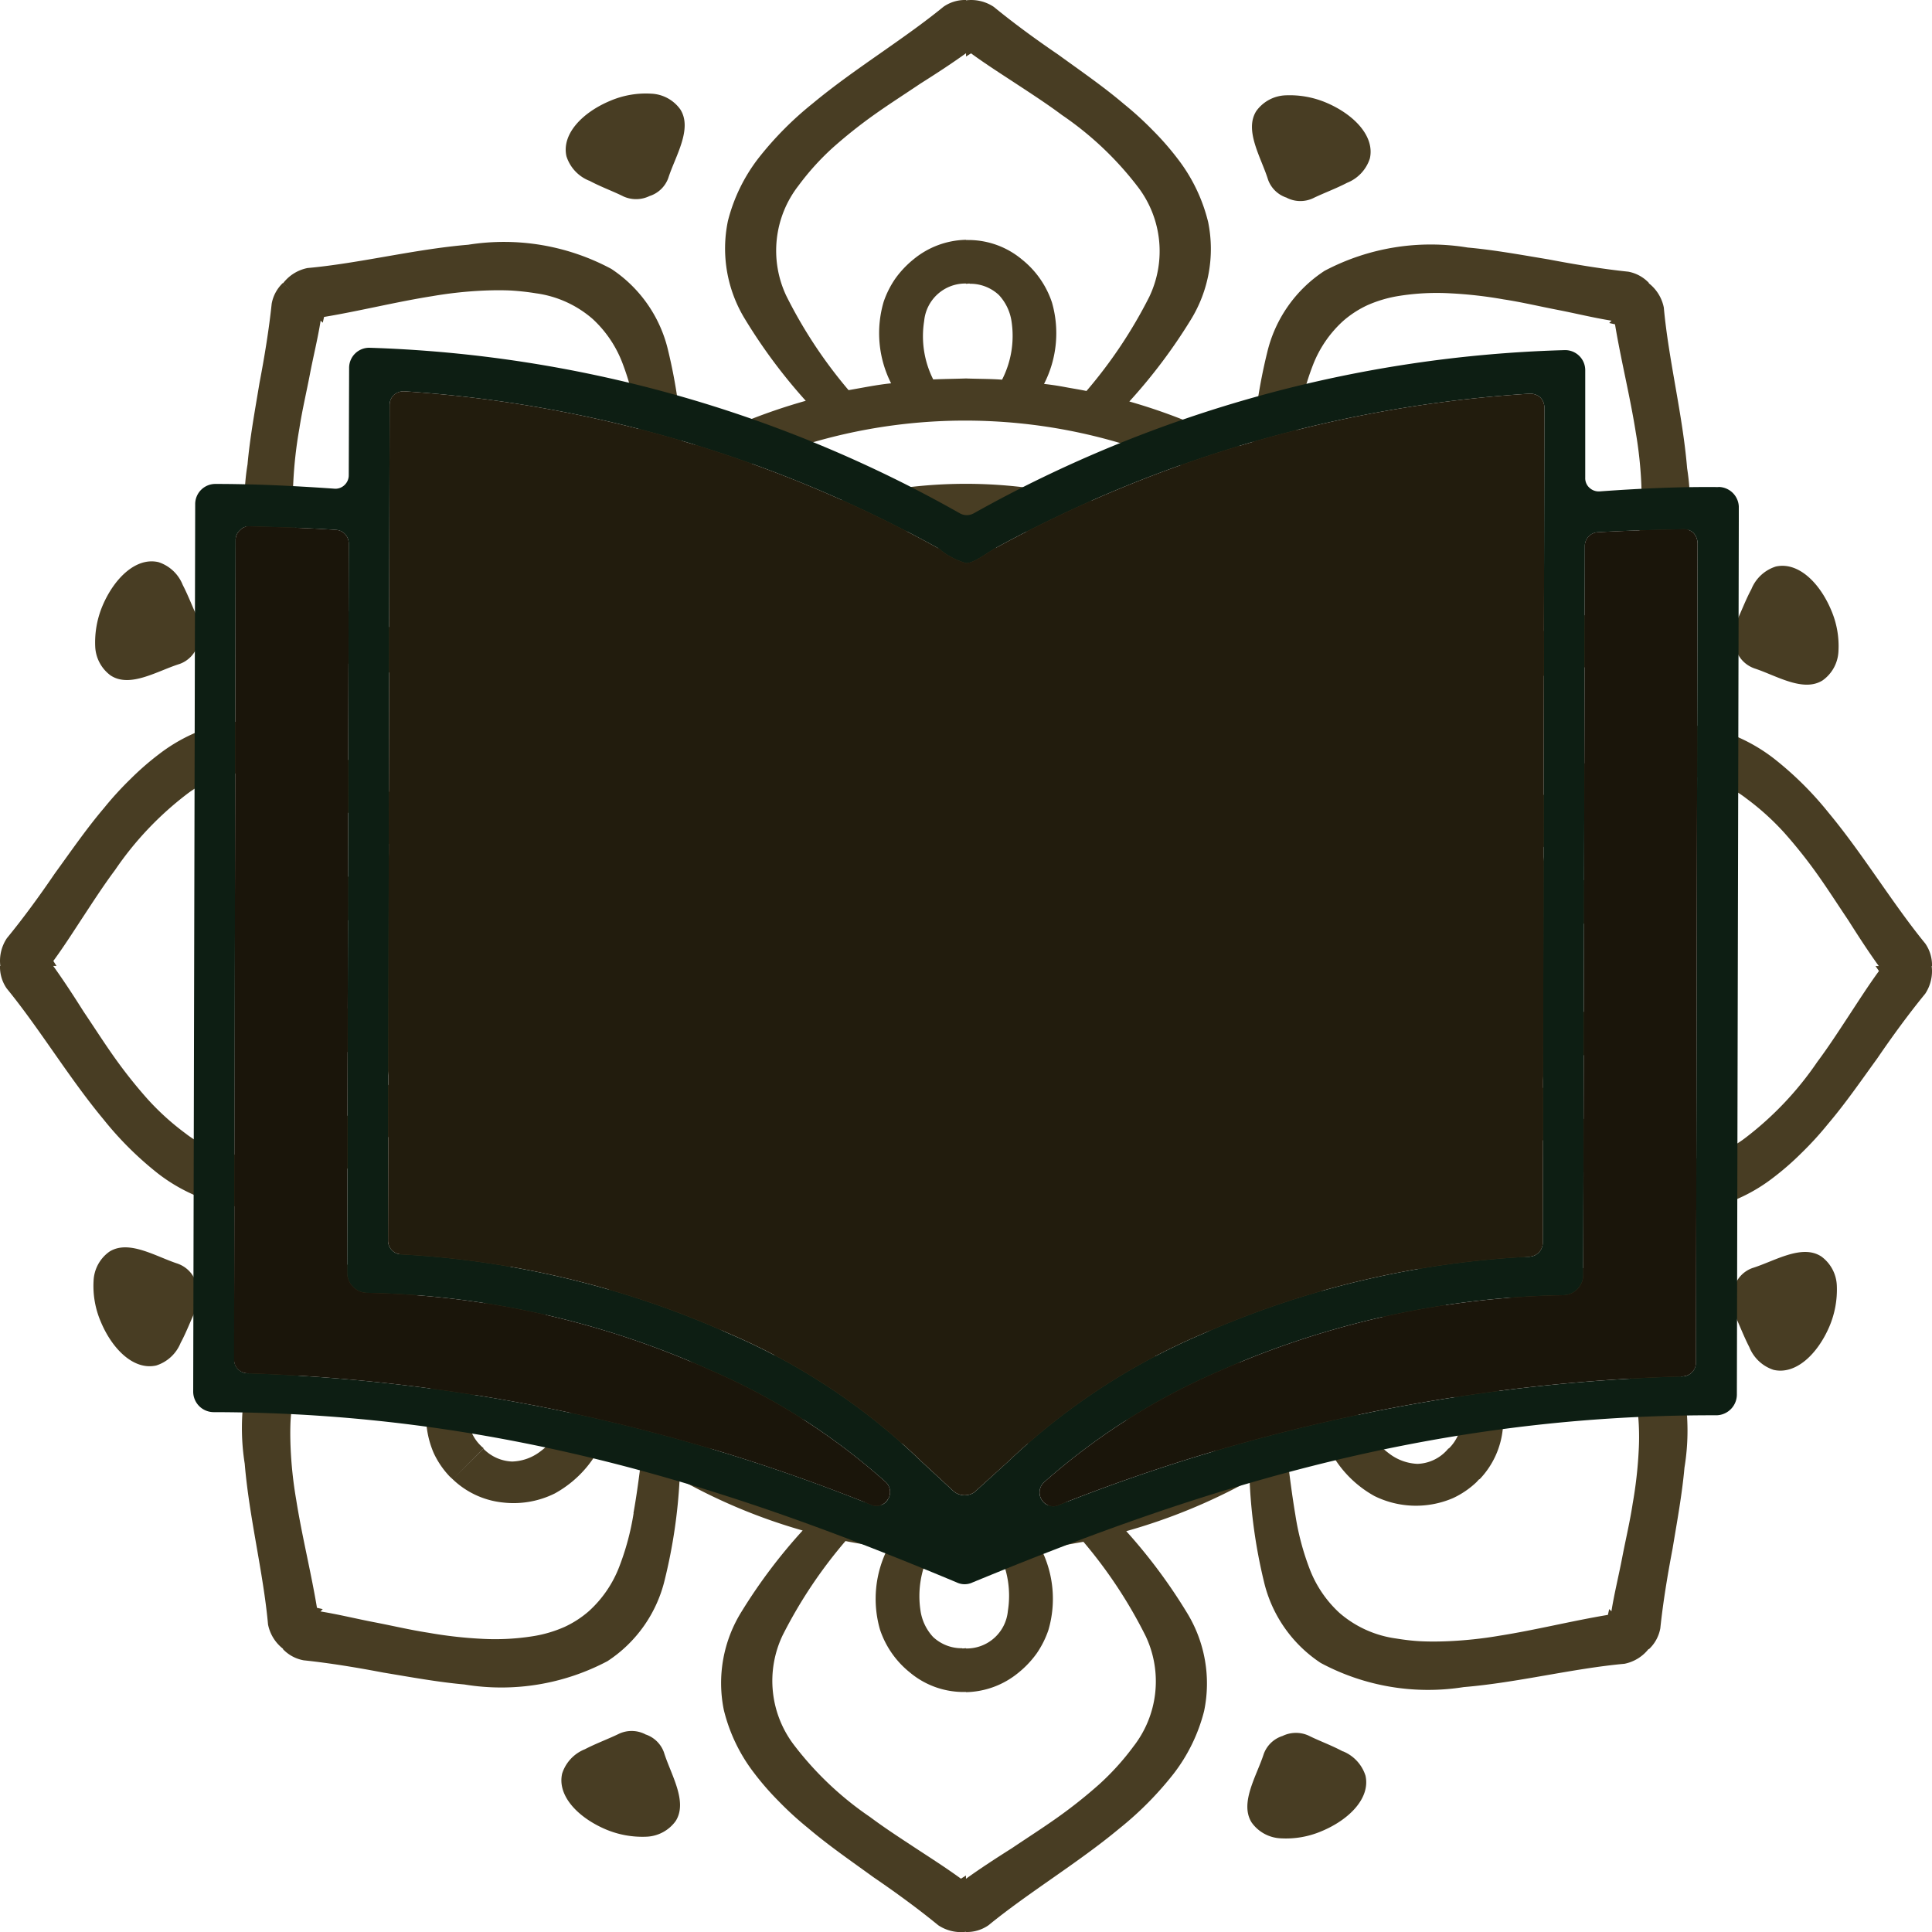 <svg id="Page"
  xmlns="http://www.w3.org/2000/svg"
  xmlns:xlink="http://www.w3.org/1999/xlink" width="64" height="64" viewBox="0 0 64 64">
  <defs>
    <clipPath id="clip-path">
      <rect id="Rectangle_29" data-name="Rectangle 29" width="64" height="64" fill="#221c0d"/>
    </clipPath>
    <clipPath id="clip-path-2">
      <rect id="Rectangle_30" data-name="Rectangle 30" width="51.2" height="40.96" fill="none"/>
    </clipPath>
  </defs>
  <g id="Group_689" data-name="Group 689">
    <g id="Group_688" data-name="Group 688" clip-path="url(#clip-path)">
      <path id="Path_1080" data-name="Path 1080" d="M180.2,128.321c-.644-.409-1.543.163-2.27.389a.973.973,0,0,0-.6.62.992.992,0,0,0-.019.866c.165.336.324.768.514,1.133a1.3,1.3,0,0,0,.806.755c.732.168,1.453-.518,1.847-1.437a3.124,3.124,0,0,0,.246-1.357,1.253,1.253,0,0,0-.521-.968" transform="translate(-119.877 -86.705)" fill="#483d23"/>
      <path id="Path_1081" data-name="Path 1081" d="M130.866,178.024c-.368-.2-.8-.355-1.131-.522a1.015,1.015,0,0,0-.865.011.977.977,0,0,0-.624.6c-.231.72-.807,1.62-.4,2.266a1.249,1.249,0,0,0,.964.525,3,3,0,0,0,1.359-.239c.921-.385,1.613-1.1,1.449-1.835a1.294,1.294,0,0,0-.75-.81" transform="translate(-86.384 -120.007)" fill="#483d23"/>
      <path id="Path_1082" data-name="Path 1082" d="M74.015,74.109a.586.586,0,0,0-.18.5,1.55,1.55,0,0,0,.2.619A4.048,4.048,0,0,0,75.1,76.457a14.715,14.715,0,0,1-3.253,2.164,4.071,4.071,0,0,0-.718-1.468c-.317-.39-.665-.607-1.017-.458a.581.581,0,0,0-.349.392,1.511,1.511,0,0,0-.052.645,4.087,4.087,0,0,0,.523,1.548,14.363,14.363,0,0,1-3.824.754,4.04,4.04,0,0,0-.1-1.631c-.144-.462-.388-.825-.777-.8V77.6a.646.646,0,0,0-.067-.01c-.39-.015-.635.338-.781.8a4.046,4.046,0,0,0-.112,1.63l-.49-.036c-.163-.017-.324-.043-.486-.061-.326-.028-.643-.107-.965-.156a14.838,14.838,0,0,1-1.879-.519,4.089,4.089,0,0,0,.532-1.545c.046-.485-.039-.9-.4-1.037-.348-.16-.7.073-1.019.449a4.068,4.068,0,0,0-.726,1.464,16.087,16.087,0,0,1-1.694-.977A15.379,15.379,0,0,1,55.9,76.4a4.051,4.051,0,0,0,1.079-1.227c.226-.43.307-.853.022-1.114L57,74.069c-.014-.018-.024-.037-.04-.055a.585.585,0,0,0-.5-.18,1.54,1.54,0,0,0-.619.2A4.046,4.046,0,0,0,54.608,75.1a14.729,14.729,0,0,1-2.164-3.253,4.069,4.069,0,0,0,1.468-.718c.389-.317.607-.665.458-1.017a.581.581,0,0,0-.391-.349,1.512,1.512,0,0,0-.645-.052,4.087,4.087,0,0,0-1.549.523,14.4,14.4,0,0,1-.753-3.824,4.046,4.046,0,0,0,1.631-.1c.462-.144.826-.389.8-.778H53.46a.635.635,0,0,0,.011-.067c.015-.39-.338-.634-.8-.781a4.043,4.043,0,0,0-1.631-.113l.036-.49c.017-.162.043-.324.061-.486.028-.326.108-.643.156-.965a14.706,14.706,0,0,1,.519-1.879,4.076,4.076,0,0,0,1.546.532c.484.046.9-.039,1.037-.4.16-.348-.073-.7-.449-1.018a4.076,4.076,0,0,0-1.464-.726,15.971,15.971,0,0,1,.977-1.694,15.3,15.3,0,0,1,1.2-1.549,4.039,4.039,0,0,0,1.227,1.079c.431.226.854.307,1.114.022L57,57a.611.611,0,0,0,.054-.04.587.587,0,0,0,.18-.5,1.556,1.556,0,0,0-.2-.619,4.048,4.048,0,0,0-1.073-1.233,14.722,14.722,0,0,1,3.253-2.164,4.076,4.076,0,0,0,.718,1.468c.317.39.665.607,1.018.459a.582.582,0,0,0,.349-.392,1.516,1.516,0,0,0,.052-.645,4.077,4.077,0,0,0-.523-1.548,14.364,14.364,0,0,1,3.824-.754,4.038,4.038,0,0,0,.1,1.631c.144.463.389.826.778.8v-.008a.553.553,0,0,0,.067.011c.39.015.634-.338.781-.8a4.04,4.04,0,0,0,.112-1.63l.49.036c.163.017.324.043.486.061.326.028.643.107.965.156a14.772,14.772,0,0,1,1.879.519,4.075,4.075,0,0,0-.531,1.545c-.047.484.039.9.4,1.037.347.16.7-.073,1.018-.449a4.07,4.07,0,0,0,.726-1.464,16,16,0,0,1,1.694.976,15.306,15.306,0,0,1,1.549,1.2,4.047,4.047,0,0,0-1.079,1.227c-.226.43-.307.853-.022,1.114l2.755-2.755a15.966,15.966,0,1,0,0,22.572l-2.75-2.749a.528.528,0,0,0-.054.04" transform="translate(-33.533 -33.532)" fill="#483d23"/>
      <path id="Path_1083" data-name="Path 1083" d="M60.253,177.327a.991.991,0,0,0-.866-.019c-.336.165-.767.323-1.133.514a1.292,1.292,0,0,0-.755.806c-.168.732.518,1.453,1.437,1.846a3.118,3.118,0,0,0,1.357.246,1.252,1.252,0,0,0,.968-.521c.408-.644-.164-1.543-.389-2.27a.973.973,0,0,0-.62-.6" transform="translate(-38.877 -119.877)" fill="#483d23"/>
      <path id="Path_1084" data-name="Path 1084" d="M12.352,128.246c-.72-.231-1.62-.807-2.267-.4a1.25,1.25,0,0,0-.525.964,3,3,0,0,0,.239,1.359c.385.921,1.1,1.613,1.835,1.449a1.294,1.294,0,0,0,.81-.75c.2-.368.355-.8.522-1.131a1.015,1.015,0,0,0-.011-.865.978.978,0,0,0-.6-.624" transform="translate(-6.46 -86.384)" fill="#483d23"/>
      <path id="Path_1085" data-name="Path 1085" d="M10.264,61.261c.644.409,1.543-.163,2.27-.389a.973.973,0,0,0,.6-.62.992.992,0,0,0,.019-.866c-.165-.336-.324-.768-.514-1.133a1.294,1.294,0,0,0-.806-.755c-.732-.168-1.453.518-1.847,1.437a3.125,3.125,0,0,0-.246,1.357,1.253,1.253,0,0,0,.521.968" transform="translate(-6.586 -38.877)" fill="#483d23"/>
      <path id="Path_1086" data-name="Path 1086" d="M58.706,12.444c.368.2.8.355,1.131.522a1.016,1.016,0,0,0,.865-.011.977.977,0,0,0,.624-.6c.231-.72.807-1.62.4-2.267a1.249,1.249,0,0,0-.964-.525A3,3,0,0,0,59.4,9.8c-.921.385-1.613,1.1-1.449,1.835a1.294,1.294,0,0,0,.75.81" transform="translate(-39.187 -6.46)" fill="#483d23"/>
      <path id="Path_1087" data-name="Path 1087" d="M129.33,13.137a.992.992,0,0,0,.866.019c.336-.165.768-.323,1.133-.514a1.294,1.294,0,0,0,.755-.806c.168-.732-.518-1.453-1.437-1.846a3.114,3.114,0,0,0-1.357-.246,1.253,1.253,0,0,0-.968.521c-.408.644.164,1.543.389,2.27a.973.973,0,0,0,.62.6" transform="translate(-86.706 -6.586)" fill="#483d23"/>
      <path id="Path_1088" data-name="Path 1088" d="M178.116,61.326c.72.231,1.62.807,2.267.4a1.248,1.248,0,0,0,.525-.964,3,3,0,0,0-.239-1.359c-.385-.921-1.1-1.613-1.835-1.449a1.294,1.294,0,0,0-.81.75c-.2.368-.355.8-.522,1.131a1.016,1.016,0,0,0,.011.865.979.979,0,0,0,.6.624" transform="translate(-120.007 -39.187)" fill="#483d23"/>
      <path id="Path_1089" data-name="Path 1089" d="M64,32a1.248,1.248,0,0,0-.224-.746c-1.087-1.329-2.061-2.96-3.2-4.329a11.111,11.111,0,0,0-1.808-1.794,5.674,5.674,0,0,0-2.088-1.018,4.477,4.477,0,0,0-3.263.573,17.952,17.952,0,0,0-2.694,2.006,19.1,19.1,0,0,0-1.677-4.086,17.426,17.426,0,0,0,3.328-.47,4.448,4.448,0,0,0,2.714-1.885,7.527,7.527,0,0,0,.8-4.739c-.147-1.776-.616-3.6-.772-5.325a1.356,1.356,0,0,0-.5-.806l.008-.007A1.255,1.255,0,0,0,53.94,9c-.855-.089-1.752-.237-2.637-.406-.9-.149-1.8-.315-2.684-.394a7.522,7.522,0,0,0-4.742.772,4.458,4.458,0,0,0-1.9,2.706A17.673,17.673,0,0,0,41.487,15a18.863,18.863,0,0,0-4.076-1.7,17.887,17.887,0,0,0,2.021-2.684,4.468,4.468,0,0,0,.59-3.258,5.589,5.589,0,0,0-1.007-2.094,9.265,9.265,0,0,0-.819-.939,11.023,11.023,0,0,0-.966-.881c-.681-.579-1.429-1.093-2.17-1.631C34.32,1.309,33.583.77,32.921.228A1.351,1.351,0,0,0,32,.011V0a1.248,1.248,0,0,0-.746.224c-1.329,1.087-2.96,2.061-4.329,3.2a11.124,11.124,0,0,0-1.794,1.808,5.673,5.673,0,0,0-1.018,2.088,4.476,4.476,0,0,0,.573,3.263,17.952,17.952,0,0,0,2.006,2.694,19.137,19.137,0,0,0-4.086,1.677,17.433,17.433,0,0,0-.47-3.328A4.448,4.448,0,0,0,20.25,8.907a7.527,7.527,0,0,0-4.739-.8c-1.776.147-3.6.616-5.325.772a1.356,1.356,0,0,0-.806.5l1.312,1.312.043-.192c1.2-.2,2.39-.5,3.581-.688a13.558,13.558,0,0,1,1.759-.187c.289-.011.572-.013.852,0a8.379,8.379,0,0,1,.834.093,3.592,3.592,0,0,1,1.868.846,3.839,3.839,0,0,1,.991,1.466,8.651,8.651,0,0,1,.47,1.783c.106.621.187,1.271.265,1.893-.2.124-.4.264-.589.4s-.393.27-.576.422a3.678,3.678,0,0,0-1.72-2.093,3.083,3.083,0,0,0-1.707-.3,3.049,3.049,0,0,0-.9.234,2.9,2.9,0,0,0-.78.53l-.092.1,1.027,1.027c.028-.031.051-.063.083-.093a1.375,1.375,0,0,1,.945-.42,1.643,1.643,0,0,1,.912.321,3.191,3.191,0,0,1,1.146,1.59v0c-.305.255-.58.545-.873.814-.246.265-.505.519-.744.791h0A3.19,3.19,0,0,1,15.9,17.874a1.609,1.609,0,0,1-.315-.913,1.394,1.394,0,0,1,.424-.947L14.99,14.99a2.815,2.815,0,0,0-.771,1.673,3.065,3.065,0,0,0,.295,1.709A3.675,3.675,0,0,0,16.6,20.1c-.151.184-.29.377-.426.573s-.284.382-.407.586c-.622-.081-1.264-.161-1.892-.275a8.643,8.643,0,0,1-1.779-.478,3.835,3.835,0,0,1-1.461-1,3.374,3.374,0,0,1-.525-.808A4.213,4.213,0,0,1,9.8,17.639a7.961,7.961,0,0,1-.083-1.686,14.231,14.231,0,0,1,.2-1.759c.092-.6.231-1.182.347-1.787s.262-1.187.359-1.791L9.372,9.373A1.255,1.255,0,0,0,9,10.06c-.09.855-.237,1.752-.406,2.638-.149.9-.315,1.8-.394,2.683a7.521,7.521,0,0,0,.772,4.742,4.457,4.457,0,0,0,2.706,1.9A17.627,17.627,0,0,0,15,22.513a18.863,18.863,0,0,0-1.7,4.076,17.887,17.887,0,0,0-2.684-2.021,4.469,4.469,0,0,0-3.258-.59,5.589,5.589,0,0,0-2.094,1.007,9.229,9.229,0,0,0-.939.819,10.921,10.921,0,0,0-.881.965c-.579.681-1.093,1.429-1.631,2.17C1.309,29.68.77,30.418.228,31.079A1.351,1.351,0,0,0,.011,32H0a1.248,1.248,0,0,0,.224.746c1.087,1.329,2.061,2.96,3.2,4.329A11.128,11.128,0,0,0,5.228,38.87a5.674,5.674,0,0,0,2.088,1.018,4.476,4.476,0,0,0,3.263-.573,17.953,17.953,0,0,0,2.694-2.006,19.12,19.12,0,0,0,1.677,4.086,17.429,17.429,0,0,0-3.328.47A4.448,4.448,0,0,0,8.907,43.75a7.527,7.527,0,0,0-.8,4.739c.147,1.776.616,3.6.772,5.325a1.356,1.356,0,0,0,.5.806l-.008.008A1.254,1.254,0,0,0,10.06,55c.855.09,1.752.237,2.637.406.9.149,1.8.315,2.684.394a7.519,7.519,0,0,0,4.742-.772,4.458,4.458,0,0,0,1.9-2.706A17.653,17.653,0,0,0,22.513,49a18.842,18.842,0,0,0,4.076,1.7,17.884,17.884,0,0,0-2.022,2.684,4.468,4.468,0,0,0-.59,3.258,5.588,5.588,0,0,0,1.006,2.094,9.228,9.228,0,0,0,.819.939,10.919,10.919,0,0,0,.965.881c.681.579,1.429,1.093,2.17,1.631.743.507,1.48,1.046,2.142,1.588a1.351,1.351,0,0,0,.921.218V64a1.248,1.248,0,0,0,.746-.224c1.329-1.087,2.96-2.061,4.329-3.2a11.115,11.115,0,0,0,1.795-1.809,5.675,5.675,0,0,0,1.018-2.088,4.477,4.477,0,0,0-.573-3.263,17.952,17.952,0,0,0-2.006-2.694,19.12,19.12,0,0,0,4.086-1.677,17.426,17.426,0,0,0,.47,3.328,4.448,4.448,0,0,0,1.885,2.714,7.528,7.528,0,0,0,4.739.8c1.776-.147,3.6-.616,5.324-.772a1.356,1.356,0,0,0,.806-.5l-1.312-1.312-.043.192c-1.2.2-2.39.5-3.58.688a13.625,13.625,0,0,1-1.759.186c-.289.011-.572.013-.852,0s-.562-.049-.834-.093a3.6,3.6,0,0,1-1.868-.847,3.839,3.839,0,0,1-.991-1.466,8.653,8.653,0,0,1-.47-1.783c-.105-.622-.187-1.271-.265-1.893.2-.124.4-.264.589-.4s.393-.27.576-.422a3.678,3.678,0,0,0,1.72,2.093,3.109,3.109,0,0,0,2.6.07,2.9,2.9,0,0,0,.78-.53l.092-.1,0,0,.008.008a2.815,2.815,0,0,0,.772-1.673,3.068,3.068,0,0,0-.3-1.709A3.676,3.676,0,0,0,47.4,43.9c.151-.184.29-.377.426-.573s.284-.382.407-.586c.622.081,1.264.161,1.892.275a8.643,8.643,0,0,1,1.779.478,3.839,3.839,0,0,1,1.461,1,3.374,3.374,0,0,1,.525.808,4.2,4.2,0,0,1,.311,1.065,7.962,7.962,0,0,1,.083,1.686,14.169,14.169,0,0,1-.2,1.759c-.091.6-.231,1.182-.347,1.787s-.262,1.187-.359,1.791l1.243,1.243A1.254,1.254,0,0,0,55,53.94c.09-.855.237-1.752.406-2.637.149-.9.315-1.8.394-2.684a7.519,7.519,0,0,0-.772-4.742,4.457,4.457,0,0,0-2.706-1.9A17.654,17.654,0,0,0,49,41.487a18.847,18.847,0,0,0,1.7-4.076,17.888,17.888,0,0,0,2.684,2.021,4.469,4.469,0,0,0,3.258.59,5.587,5.587,0,0,0,2.094-1.007,9.264,9.264,0,0,0,.939-.819,10.966,10.966,0,0,0,.881-.965c.579-.681,1.093-1.429,1.631-2.17.507-.743,1.046-1.48,1.588-2.142A1.351,1.351,0,0,0,63.989,32ZM51.434,30.913h0a3.183,3.183,0,0,1,1.935-.3A1.369,1.369,0,0,1,54.608,32H54.6c0,.042.008.081.007.124a1.384,1.384,0,0,1-.372.965,1.63,1.63,0,0,1-.872.419,3.186,3.186,0,0,1-1.934-.313h0c.03-.4.024-.8.04-1.194-.013-.362-.015-.725-.032-1.087m-8.423-17.04a8.64,8.64,0,0,1,.478-1.779,3.841,3.841,0,0,1,1-1.461,3.394,3.394,0,0,1,.808-.525A4.213,4.213,0,0,1,46.361,9.8a7.962,7.962,0,0,1,1.686-.083,14.171,14.171,0,0,1,1.759.2c.6.091,1.182.23,1.787.347s1.187.262,1.791.359l-.077.077.192.043c.2,1.2.5,2.39.688,3.581a13.614,13.614,0,0,1,.186,1.759c.011.289.013.572,0,.852s-.049.562-.093.834a3.592,3.592,0,0,1-.847,1.868,3.84,3.84,0,0,1-1.466.991,8.661,8.661,0,0,1-1.783.47c-.622.105-1.271.187-1.893.265-.124-.2-.264-.4-.4-.589s-.27-.393-.422-.576a3.68,3.68,0,0,0,2.093-1.72,3.108,3.108,0,0,0,.07-2.6,2.9,2.9,0,0,0-.53-.78l-.1-.092,0,0a2.816,2.816,0,0,0-1.673-.772,3.068,3.068,0,0,0-1.709.3A3.676,3.676,0,0,0,43.9,16.6c-.184-.151-.378-.29-.573-.426s-.382-.284-.586-.407c.081-.622.161-1.264.275-1.892m1.962,3.619v0A3.19,3.19,0,0,1,46.126,15.9a1.609,1.609,0,0,1,.912-.315,1.4,1.4,0,0,1,.948.424l-.007.007c.031.028.062.051.093.083a1.377,1.377,0,0,1,.42.945,1.648,1.648,0,0,1-.322.913,3.192,3.192,0,0,1-1.59,1.146h0c-.255-.305-.545-.58-.814-.873-.266-.247-.52-.505-.792-.745M26.047,9.8a3.507,3.507,0,0,1,.408-3.656A8.528,8.528,0,0,1,27.59,4.89a16.057,16.057,0,0,1,1.384-1.1c.489-.347,1-.673,1.51-1.017.511-.323,1.022-.654,1.517-1.01v.109l.166-.105c.492.36,1,.682,1.511,1.018s1.018.665,1.5,1.025a10.811,10.811,0,0,1,2.506,2.369,3.505,3.505,0,0,1,.386,3.657,15.594,15.594,0,0,1-2.079,3.116c-.233-.049-.468-.084-.7-.128s-.469-.08-.706-.106a3.68,3.68,0,0,0,.262-2.7,3.054,3.054,0,0,0-.993-1.422,2.766,2.766,0,0,0-1.725-.645L32,7.95V7.944a2.818,2.818,0,0,0-1.728.638,3.269,3.269,0,0,0-.615.649,3.13,3.13,0,0,0-.385.767,3.679,3.679,0,0,0,.247,2.7c-.474.048-.94.146-1.409.226A15.554,15.554,0,0,1,26.047,9.8m6.077-.4a1.384,1.384,0,0,1,.965.372,1.63,1.63,0,0,1,.419.872,3.185,3.185,0,0,1-.313,1.933v0c-.4-.03-.8-.024-1.194-.04-.362.013-.725.015-1.087.032v0a3.183,3.183,0,0,1-.3-1.935A1.369,1.369,0,0,1,32,9.392V9.4c.042,0,.081-.008.124-.007M12.566,33.087h0a3.183,3.183,0,0,1-1.935.3A1.369,1.369,0,0,1,9.392,32H9.4c0-.042-.008-.08-.007-.124a1.384,1.384,0,0,1,.372-.965,1.627,1.627,0,0,1,.872-.418,3.184,3.184,0,0,1,1.934.313h0c-.03.4-.024.8-.04,1.194.013.362.015.725.032,1.087M9.8,37.953a3.507,3.507,0,0,1-3.656-.408A8.528,8.528,0,0,1,4.89,36.41a16.057,16.057,0,0,1-1.1-1.384c-.347-.489-.673-1-1.017-1.51-.323-.511-.654-1.022-1.01-1.517h.109l-.105-.166c.36-.492.682-1,1.018-1.511s.665-1.018,1.025-1.5a10.812,10.812,0,0,1,2.369-2.507,3.505,3.505,0,0,1,3.657-.386,15.594,15.594,0,0,1,3.116,2.079c-.049.233-.084.468-.128.7s-.08.469-.106.705a3.681,3.681,0,0,0-2.7-.262,3.054,3.054,0,0,0-1.422.993,2.766,2.766,0,0,0-.645,1.725l0,.132H7.944a2.82,2.82,0,0,0,.638,1.728,3.268,3.268,0,0,0,.649.615,3.132,3.132,0,0,0,.767.386,3.677,3.677,0,0,0,2.7-.248c.048.474.146.94.226,1.409A15.554,15.554,0,0,1,9.8,37.953M20.989,50.128a8.643,8.643,0,0,1-.478,1.779,3.835,3.835,0,0,1-1,1.461,3.374,3.374,0,0,1-.808.525,4.2,4.2,0,0,1-1.065.311,7.961,7.961,0,0,1-1.686.083,14.176,14.176,0,0,1-1.759-.2c-.6-.092-1.182-.231-1.787-.347s-1.187-.261-1.791-.359l.077-.077-.192-.043c-.2-1.2-.5-2.39-.688-3.58a13.569,13.569,0,0,1-.187-1.759c-.011-.289-.013-.572,0-.852a8.379,8.379,0,0,1,.093-.834,3.589,3.589,0,0,1,.846-1.867,3.836,3.836,0,0,1,1.466-.991,8.671,8.671,0,0,1,1.783-.47c.621-.105,1.271-.187,1.893-.265.124.2.264.4.4.59s.27.392.422.576a3.677,3.677,0,0,0-2.093,1.72,3.108,3.108,0,0,0-.07,2.6,2.9,2.9,0,0,0,.53.78l.1.092,0,0a2.816,2.816,0,0,0,1.673.772,3.068,3.068,0,0,0,1.709-.3A3.674,3.674,0,0,0,20.1,47.4c.184.151.378.29.573.426s.382.284.586.407c-.081.622-.161,1.264-.275,1.892m-1.962-3.619v0A3.19,3.19,0,0,1,17.874,48.1a1.609,1.609,0,0,1-.912.315,1.4,1.4,0,0,1-.947-.424L15,49l1.023-1.023c-.031-.028-.063-.051-.093-.083a1.376,1.376,0,0,1-.42-.945,1.643,1.643,0,0,1,.321-.912,3.193,3.193,0,0,1,1.59-1.146h0c.255.305.545.58.814.873.266.247.52.505.792.744M37.953,54.2a3.506,3.506,0,0,1-.408,3.656A8.528,8.528,0,0,1,36.41,59.11a16.122,16.122,0,0,1-1.384,1.1c-.489.347-1,.673-1.51,1.017-.511.323-1.022.654-1.517,1.01v-.108l-.166.105c-.492-.359-1-.682-1.511-1.018s-1.018-.665-1.5-1.025a10.812,10.812,0,0,1-2.507-2.369,3.505,3.505,0,0,1-.386-3.657,15.607,15.607,0,0,1,2.079-3.116c.233.049.468.085.7.128s.469.08.705.106a3.681,3.681,0,0,0-.262,2.7,3.055,3.055,0,0,0,.993,1.422,2.766,2.766,0,0,0,1.725.644l.132,0v.006a2.818,2.818,0,0,0,1.728-.638,3.266,3.266,0,0,0,.615-.649A3.139,3.139,0,0,0,34.729,54a3.677,3.677,0,0,0-.248-2.7c.474-.048.94-.146,1.409-.226A15.554,15.554,0,0,1,37.953,54.2m-6.077.4a1.384,1.384,0,0,1-.965-.372,1.627,1.627,0,0,1-.418-.872,3.184,3.184,0,0,1,.313-1.934v0c.4.03.8.024,1.194.04.362-.012.725-.015,1.087-.032v0a3.183,3.183,0,0,1,.3,1.935A1.369,1.369,0,0,1,32,54.608V54.6c-.042,0-.08.008-.124.007M48.1,46.126a1.61,1.61,0,0,1,.315.912,1.4,1.4,0,0,1-.424.948l-.007-.007c-.028.031-.051.062-.083.093a1.377,1.377,0,0,1-.945.42,1.646,1.646,0,0,1-.912-.322,3.191,3.191,0,0,1-1.146-1.59v0c.305-.255.58-.545.873-.814.246-.265.505-.52.744-.792h0A3.19,3.19,0,0,1,48.1,46.126m.57-7.225a18.067,18.067,0,1,1,1.37-6.9,18.091,18.091,0,0,1-1.37,6.9m13.573-6.735c-.359.492-.682,1-1.018,1.511s-.665,1.018-1.025,1.5a10.811,10.811,0,0,1-2.369,2.506,3.505,3.505,0,0,1-3.657.386,15.593,15.593,0,0,1-3.116-2.079c.049-.233.084-.468.128-.7s.08-.469.106-.706a3.679,3.679,0,0,0,2.7.262,3.056,3.056,0,0,0,1.422-.993,2.768,2.768,0,0,0,.644-1.725l0-.132h.006a2.816,2.816,0,0,0-.638-1.728,3.277,3.277,0,0,0-.649-.615A3.139,3.139,0,0,0,54,29.271a3.68,3.68,0,0,0-2.7.248c-.048-.474-.146-.94-.226-1.409A15.554,15.554,0,0,1,54.2,26.047a3.507,3.507,0,0,1,3.656.408A8.528,8.528,0,0,1,59.11,27.59a16.121,16.121,0,0,1,1.1,1.384c.347.489.673,1,1.017,1.51.323.511.654,1.022,1.01,1.517h-.108Z" fill="#483d23"/>
      <path id="Path_1090" data-name="Path 1090" d="M128.024,64.019l-2.75,2.75a.479.479,0,0,0,.04.054.584.584,0,0,0,.5.18,1.548,1.548,0,0,0,.62-.2,4.046,4.046,0,0,0,1.233-1.073,14.712,14.712,0,0,1,2.164,3.253,4.066,4.066,0,0,0-1.468.718c-.39.317-.607.665-.459,1.017a.582.582,0,0,0,.391.349,1.513,1.513,0,0,0,.645.052,4.085,4.085,0,0,0,1.548-.523,14.389,14.389,0,0,1,.754,3.824,4.039,4.039,0,0,0-1.631.1c-.462.144-.825.388-.8.777h.008a.517.517,0,0,0-.011.067c-.015.39.338.635.8.781a4.042,4.042,0,0,0,1.63.112l-.036.49c-.016.163-.042.324-.061.486-.029.326-.107.643-.156.965a14.776,14.776,0,0,1-.519,1.879,4.083,4.083,0,0,0-1.545-.531c-.485-.046-.9.039-1.037.4-.16.348.073.7.449,1.018a4.069,4.069,0,0,0,1.464.726,15.95,15.95,0,0,1-.977,1.694,15.381,15.381,0,0,1-1.2,1.549,4.048,4.048,0,0,0-1.227-1.079c-.43-.226-.853-.307-1.114-.022l2.755,2.755a15.954,15.954,0,0,0,0-22.572" transform="translate(-84.737 -43.305)" fill="#483d23"/>
    </g>
  </g>
  <g id="Group_691" data-name="Group 691" transform="translate(6.4 11.52)">
    <g id="Group_690" data-name="Group 690" transform="translate(0 0)" clip-path="url(#clip-path-2)">
      <path id="Path_1091" data-name="Path 1091" d="M50.523,4.615c-1.223-.013-2.5.039-3.929.143a.451.451,0,0,1-.338-.117.425.425,0,0,1-.143-.338V.754a.666.666,0,0,0-.677-.676A42.477,42.477,0,0,0,25.854,5.486a.472.472,0,0,1-.455,0A42.381,42.381,0,0,0,5.829,0a.665.665,0,0,0-.664.663L5.153,4.225a.443.443,0,0,1-.143.325.432.432,0,0,1-.351.117c-1.418-.1-2.706-.156-3.916-.156a.668.668,0,0,0-.677.663L0,34.583a.68.68,0,0,0,.677.676c9.824.013,17.63,2.717,24.618,5.642a.608.608,0,0,0,.52,0c7-2.886,14.82-5.564,24.644-5.538a.689.689,0,0,0,.677-.676l.065-29.4a.68.68,0,0,0-.677-.676M23.017,38.145a.442.442,0,0,1-.39.221.45.45,0,0,1-.169-.039A60.617,60.617,0,0,0,1.8,33.972a.45.45,0,0,1-.442-.455L1.405,6.371a.422.422,0,0,1,.143-.325.4.4,0,0,1,.325-.13c.963.026,1.913.052,2.85.117a.447.447,0,0,1,.429.455L5.1,30.631a.672.672,0,0,0,.677.676,29.151,29.151,0,0,1,11.385,2.574,21.426,21.426,0,0,1,5.777,3.692.454.454,0,0,1,.078.572m2.863-.234a.567.567,0,0,1-.7-.039l-1.067-.988a21.069,21.069,0,0,0-6.389-4.238A30.6,30.6,0,0,0,6.883,30.033a.456.456,0,0,1-.429-.455L6.506,1.9a.472.472,0,0,1,.143-.338A.5.5,0,0,1,7,1.443,42.216,42.216,0,0,1,24.709,6.657a.672.672,0,0,1,.091.078,2.471,2.471,0,0,0,.807.4c.26,0,.781-.4.937-.481A42.42,42.42,0,0,1,44.278,1.521a.51.51,0,0,1,.338.117.472.472,0,0,1,.143.338l-.052,27.679a.467.467,0,0,1-.442.455,30.669,30.669,0,0,0-10.839,2.561,21.517,21.517,0,0,0-6.415,4.212Zm23.9-4.29a.458.458,0,0,1-.442.455A60.647,60.647,0,0,0,28.664,38.34a.4.4,0,0,1-.169.039.459.459,0,0,1-.3-.806,21.658,21.658,0,0,1,5.777-3.666,29.38,29.38,0,0,1,11.385-2.522.675.675,0,0,0,.69-.676L46.1,6.566a.456.456,0,0,1,.429-.455c.924-.052,1.887-.078,2.85-.1a.452.452,0,0,1,.325.13.513.513,0,0,1,.13.325Z" transform="translate(0 0)" fill="#0d1e13"/>
      <path id="Path_1092" data-name="Path 1092" d="M43.266,1.643l-.052,27.679a.467.467,0,0,1-.442.455,30.669,30.669,0,0,0-10.839,2.561,21.517,21.517,0,0,0-6.415,4.212l-1.132,1.027a.567.567,0,0,1-.7-.039l-1.067-.988a21.069,21.069,0,0,0-6.389-4.238A30.6,30.6,0,0,0,5.389,29.7a.456.456,0,0,1-.429-.455L5.012,1.565a.472.472,0,0,1,.143-.338.5.5,0,0,1,.351-.117A42.216,42.216,0,0,1,23.215,6.323a.672.672,0,0,1,.091.078,2.471,2.471,0,0,0,.807.4c.26,0,.781-.4.937-.481A42.42,42.42,0,0,1,42.784,1.188a.51.51,0,0,1,.338.117.472.472,0,0,1,.143.338" transform="translate(1.494 0.333)" fill="#221c0d"/>
      <path id="Path_1093" data-name="Path 1093" d="M43.345,5.075l-.052,27.159a.458.458,0,0,1-.442.455,60.647,60.647,0,0,0-20.675,4.264.4.4,0,0,1-.169.039.459.459,0,0,1-.3-.806,21.658,21.658,0,0,1,5.777-3.666A29.38,29.38,0,0,1,38.869,30a.675.675,0,0,0,.69-.676L39.61,5.179a.456.456,0,0,1,.429-.455c.924-.052,1.887-.078,2.85-.1a.452.452,0,0,1,.325.13.513.513,0,0,1,.13.325" transform="translate(6.489 1.386)" fill="#1a150a"/>
      <path id="Path_1094" data-name="Path 1094" d="M22.7,36.78a.442.442,0,0,1-.39.221.449.449,0,0,1-.169-.039A60.617,60.617,0,0,0,1.482,32.607a.45.45,0,0,1-.442-.455L1.092,5.005a.422.422,0,0,1,.143-.325.4.4,0,0,1,.325-.13c.963.026,1.913.052,2.85.117a.447.447,0,0,1,.429.455L4.787,29.266a.672.672,0,0,0,.677.676,29.151,29.151,0,0,1,11.385,2.574,21.426,21.426,0,0,1,5.777,3.692.454.454,0,0,1,.078.572" transform="translate(0.313 1.365)" fill="#1a150a"/>
    </g>
  </g>
</svg>
